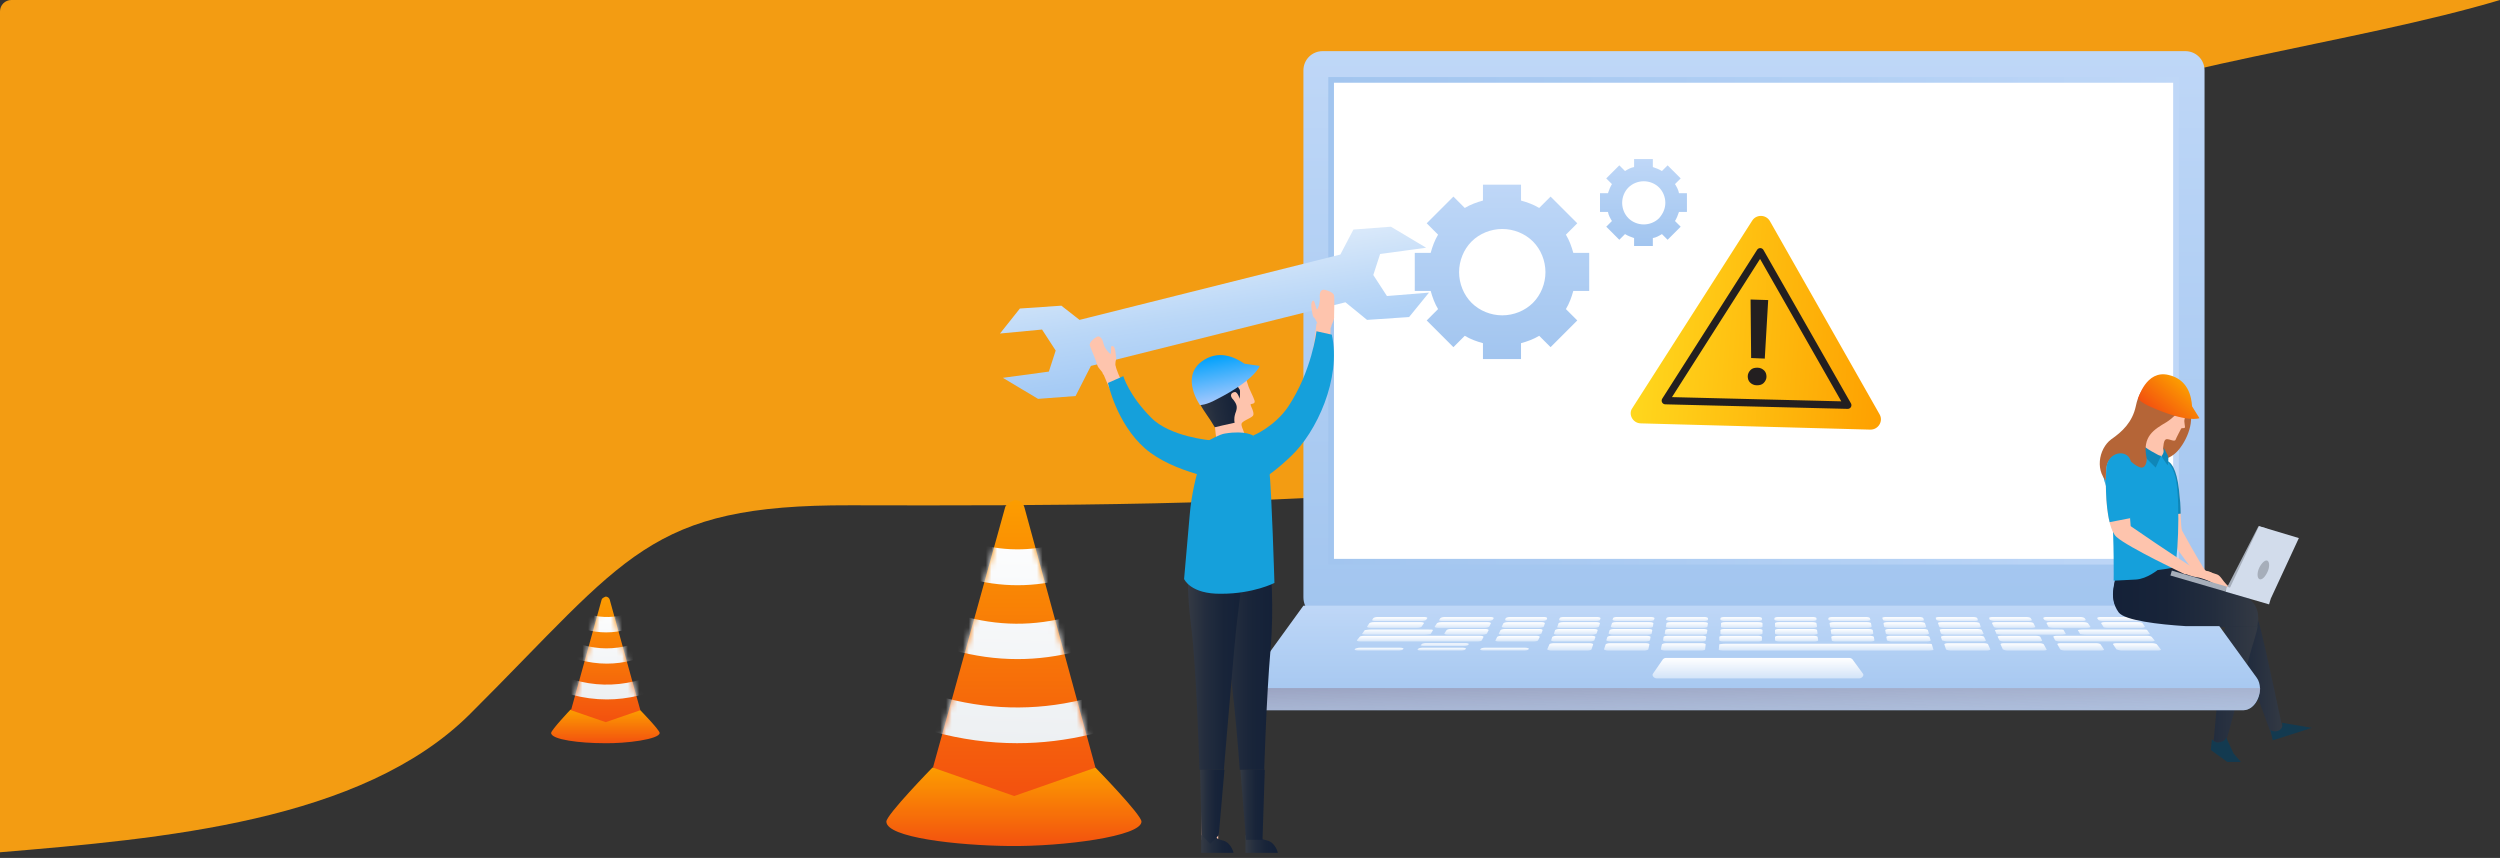 <svg width="440" height="151" viewBox="0 0 440 151" fill="none" xmlns="http://www.w3.org/2000/svg">
<rect x="0" y="0" width="440" height="151" fill="#333333" stroke="none"/>
<path d="M0 150C28.463 147.601 63.698 144.649 82.739 125.646C110.515 97.971 114.049 88.838 149.677 88.93C185.304 89.022 221.619 88.93 255.579 85.886C289.538 82.934 321.535 76.568 335.275 67.435C357.064 52.952 329.877 34.779 357.948 21.125C376.596 12.085 414.678 7.565 440 4.57764e-05L2 7.48519e-06C0.895 7.38863e-06 1.30351e-05 0.895 1.29386e-05 2L0 150Z" fill="#F39C12"/>
<path d="M116.1 129C116.1 130.1 110.2 130.9 106.2 130.8C102.2 130.8 97 130.2 97 129C97 128.5 100.4 124.9 100.4 124.9H112.6C112.7 125 116.1 128.5 116.1 129Z" fill="url(#paint0_linear)"/>
<path d="M112.7 125L106.6 127.1L100.5 125L105.9 105.5C106 105.2 106.6 105 106.6 105C106.9 105 107.2 105.2 107.3 105.5L112.7 125Z" fill="url(#paint1_linear)"/>
<mask id="mask0" mask-type="alpha" maskUnits="userSpaceOnUse" x="100" y="105" width="13" height="23">
<path d="M112.7 125L106.6 127.1L100.5 125L105.9 105.5C106 105.2 106.6 105 106.6 105C106.9 105 107.2 105.2 107.3 105.5L112.7 125Z" fill="url(#paint2_linear)"/>
</mask>
<g mask="url(#mask0)">
<path d="M117.2 117.9C109.8 121.5 102.8 121.4 95.4 117.3C95 118.1 94.6 118.9 94.2 119.7C98.5 122 102.7 123.1 106.8 123.1C110.5 123.1 114.3 122.2 118 120.4C117.8 119.6 117.5 118.7 117.2 117.9Z" fill="url(#paint3_linear)"/>
<path d="M115.2 111.8C109.2 114.9 104.2 114.9 98.1 111.7C97.7 112.5 97.3 113.3 96.9 114.1C100.3 115.9 103.6 116.8 106.8 116.8C109.8 116.8 112.8 116 116 114.4C115.8 113.6 115.5 112.7 115.2 111.8Z" fill="url(#paint4_linear)"/>
<path d="M113.5 106.4C109.7 109.2 104.7 109.3 100.7 106.8C100.3 107.6 99.9 108.4 99.4 109.2C101.6 110.6 104.2 111.3 106.7 111.3C109.3 111.3 111.9 110.5 114.2 109.1C114 108.2 113.8 107.3 113.5 106.4Z" fill="url(#paint5_linear)"/>
</g>
<path d="M232.8 108.6H384.6C386.5 108.6 388 107.1 388 105.2V12.4C388 10.5 386.5 9 384.6 9H232.8C230.9 9 229.4 10.5 229.4 12.4V105.1C229.4 107.1 230.9 108.6 232.8 108.6Z" fill="url(#paint6_linear)"/>
<path d="M234.3 99L383 99V14.2L234.3 14.2V99Z" fill="white"/>
<path d="M234.277 98.862L382.977 98.862V14.062L234.277 14.062V98.862Z" stroke="url(#paint7_linear)" stroke-miterlimit="10"/>
<path d="M394.6 104.2C395.5 105.1 396.2 104.8 397.6 109.7C398.5 112.8 401.8 128.5 401.8 128.5L399.8 129.4C397.1 121.9 397.1 121.9 394 115.8C392.5 112.8 391.8 109.9 391.8 109.9L386 109.6C382.4 108.1 383.6 102.8 383.6 102.8C383.6 102.8 393.7 103.3 394.6 104.2Z" fill="url(#paint8_linear)"/>
<path d="M372.7 99.5L377.9 96.2L383 100.1L389.3 102.1C391.8 103 394.7 104.3 395.6 105.1C396.5 106 398.4 107.2 396.9 112.1C395.9 115.2 391.7 130.9 391.7 130.9L389.6 130.5C389.6 130.5 390.4 121.4 391.1 114.6C391.5 111.3 391.6 110.4 391.6 110.4C391.6 110.4 374.9 110.3 373 107.7C370.8 104.9 372.7 102.1 372.7 99.5Z" fill="url(#paint9_linear)"/>
<path d="M391.8 129.8C391.8 129.8 391.7 130.4 390.8 130.6C389.9 130.9 389.3 130.1 389.3 130.1L389.1 132L392 134.1H394.4L393.1 132.6L391.8 129.8Z" fill="#133A50"/>
<path d="M401.6 127.2C401.6 127.2 402 128 401.2 128.5C400.4 129 399.6 128.5 399.6 128.5L400 130.3L406.9 128.1L401.6 127.2Z" fill="#133A50"/>
<path d="M397.2 119.3L388 106.6H229.4L220.2 119.3C218.8 121.3 220.2 125 222.6 125C250.1 125 367.3 125 394.8 125C397.2 125 398.6 121.3 397.2 119.3Z" fill="url(#paint10_linear)"/>
<path d="M397.8 121.1C397.8 122.6 396.6 125 394.8 125C367.3 125 250.1 125 222.6 125C220.9 125 219.7 122.6 219.6 121.1H397.8Z" fill="url(#paint11_linear)"/>
<path d="M370.1 109.3H376C376.4 109.3 376.6 109.2 376.6 109.1L376.4 108.8C376.3 108.7 376 108.6 375.6 108.6H369.7C369.3 108.6 369.1 108.7 369.1 108.8L369.3 109.1C369.4 109.2 369.7 109.3 370.1 109.3Z" fill="url(#paint12_linear)"/>
<path d="M360.6 109.3H366.5C366.9 109.3 367.1 109.2 367.1 109.1L366.9 108.8C366.8 108.7 366.5 108.6 366.1 108.6H360.2C359.8 108.6 359.6 108.7 359.6 108.8L359.8 109.1C359.9 109.2 360.2 109.3 360.6 109.3Z" fill="url(#paint13_linear)"/>
<path d="M351.1 109.3H357C357.4 109.3 357.7 109.2 357.6 109.1L357.4 108.8C357.4 108.7 357 108.6 356.6 108.6H350.7C350.3 108.6 350 108.7 350.1 108.8L350.2 109.1C350.4 109.2 350.7 109.3 351.1 109.3Z" fill="url(#paint14_linear)"/>
<path d="M341.6 109.3H347.5C347.9 109.3 348.2 109.2 348.1 109.1L348 108.8C348 108.7 347.6 108.6 347.2 108.6H341.3C340.9 108.6 340.6 108.7 340.7 108.8L340.8 109.1C340.9 109.2 341.2 109.3 341.6 109.3Z" fill="url(#paint15_linear)"/>
<path d="M332.1 109.3H338C338.4 109.3 338.7 109.2 338.6 109.1L338.5 108.8C338.5 108.7 338.1 108.6 337.8 108.6H331.9C331.5 108.6 331.2 108.7 331.3 108.8L331.4 109.1C331.4 109.2 331.7 109.3 332.1 109.3Z" fill="url(#paint16_linear)"/>
<path d="M322.6 109.3H328.5C328.9 109.3 329.2 109.2 329.2 109.1L329.1 108.8C329.1 108.7 328.8 108.6 328.4 108.6H322.5C322.1 108.6 321.8 108.7 321.8 108.8V109.1C321.9 109.2 322.2 109.3 322.6 109.3Z" fill="url(#paint17_linear)"/>
<path d="M313.1 109.3H319C319.4 109.3 319.7 109.2 319.7 109.1V108.8C319.7 108.7 319.4 108.6 319 108.6H313C312.6 108.6 312.3 108.7 312.3 108.8V109.1C312.4 109.2 312.7 109.3 313.1 109.3Z" fill="url(#paint18_linear)"/>
<path d="M303.5 109.3H309.4C309.8 109.3 310.1 109.2 310.1 109.1V108.8C310.1 108.7 309.8 108.6 309.4 108.6H303.5C303.1 108.6 302.8 108.7 302.8 108.8V109.1C302.9 109.2 303.2 109.3 303.5 109.3Z" fill="url(#paint19_linear)"/>
<path d="M294 109.3H299.9C300.3 109.3 300.6 109.2 300.6 109.1V108.8C300.6 108.7 300.3 108.6 299.9 108.6H294C293.6 108.6 293.3 108.7 293.3 108.8L293.2 109.1C293.4 109.2 293.7 109.3 294 109.3Z" fill="url(#paint20_linear)"/>
<path d="M284.5 109.3H290.4C290.8 109.3 291.1 109.2 291.1 109.1L291.2 108.8C291.2 108.7 290.9 108.6 290.5 108.6H284.6C284.2 108.6 283.9 108.7 283.9 108.8L283.8 109.1C283.9 109.2 284.1 109.3 284.5 109.3Z" fill="url(#paint21_linear)"/>
<path d="M275 109.3H280.9C281.3 109.3 281.6 109.2 281.6 109.1L281.7 108.8C281.7 108.7 281.4 108.6 281.1 108.6H275.2C274.8 108.6 274.5 108.7 274.5 108.8L274.4 109.1C274.4 109.2 274.6 109.3 275 109.3Z" fill="url(#paint22_linear)"/>
<path d="M265.5 109.3H271.4C271.8 109.3 272.1 109.2 272.2 109.1L272.3 108.8C272.3 108.7 272.1 108.6 271.7 108.6H265.8C265.4 108.6 265.1 108.7 265 108.8L264.9 109.1C264.9 109.2 265.1 109.3 265.5 109.3Z" fill="url(#paint23_linear)"/>
<path d="M253.8 109.3H261.9C262.3 109.3 262.6 109.2 262.7 109.1L262.9 108.8C262.9 108.7 262.7 108.6 262.3 108.6H254.3C253.9 108.6 253.6 108.7 253.5 108.8L253.3 109.1C253.2 109.2 253.4 109.3 253.8 109.3Z" fill="url(#paint24_linear)"/>
<path d="M242.1 109.3H250.2C250.6 109.3 250.9 109.2 251 109.1L251.2 108.8C251.3 108.7 251 108.6 250.6 108.6H242.5C242.1 108.6 241.8 108.7 241.7 108.8L241.5 109.1C241.4 109.2 241.7 109.3 242.1 109.3Z" fill="url(#paint25_linear)"/>
<path d="M373.5 114.5H379.7C380.1 114.5 380.4 114.4 380.3 114.3L379.6 113.4C379.5 113.3 379.1 113.2 378.7 113.2H372.5C372.1 113.2 371.8 113.3 371.9 113.4L372.5 114.3C372.8 114.4 373.1 114.5 373.5 114.5Z" fill="url(#paint26_linear)"/>
<path d="M363.5 114.5H369.7C370.1 114.5 370.4 114.4 370.3 114.3L369.7 113.4C369.6 113.3 369.3 113.2 368.9 113.2H362.7C362.3 113.2 362 113.3 362.1 113.4L362.6 114.3C362.7 114.4 363.1 114.5 363.5 114.5Z" fill="url(#paint27_linear)"/>
<path d="M353.4 114.5H359.6C360 114.5 360.3 114.4 360.2 114.3L359.7 113.4C359.6 113.3 359.3 113.2 358.9 113.2H352.7C352.3 113.2 352 113.3 352.1 113.4L352.5 114.3C352.7 114.4 353 114.5 353.4 114.5Z" fill="url(#paint28_linear)"/>
<path d="M343.4 114.5H349.6C350 114.5 350.3 114.4 350.3 114.3L349.9 113.4C349.9 113.3 349.5 113.2 349.1 113.2H342.9C342.5 113.2 342.2 113.3 342.2 113.4L342.5 114.3C342.6 114.4 343 114.5 343.4 114.5Z" fill="url(#paint29_linear)"/>
<path d="M303.5 114.5H339.3C339.9 114.5 340.3 114.4 340.3 114.4L340 113.4C340 113.3 339.5 113.3 339 113.3H303.6C303.1 113.3 302.6 113.4 302.6 113.4L302.5 114.4C302.5 114.4 302.9 114.5 303.5 114.5Z" fill="url(#paint30_linear)"/>
<path d="M293.2 114.5H299.4C299.8 114.5 300.1 114.4 300.1 114.3L300.2 113.4C300.2 113.3 299.9 113.2 299.5 113.2H293.3C292.9 113.2 292.6 113.3 292.5 113.4L292.3 114.3C292.4 114.4 292.7 114.5 293.2 114.5Z" fill="url(#paint31_linear)"/>
<path d="M283.1 114.5H289.3C289.7 114.5 290 114.4 290.1 114.3L290.3 113.4C290.3 113.3 290 113.2 289.6 113.2H283.4C283 113.2 282.7 113.3 282.6 113.4L282.3 114.3C282.4 114.4 282.7 114.5 283.1 114.5Z" fill="url(#paint32_linear)"/>
<path d="M273.1 114.5H279.3C279.7 114.5 280.1 114.4 280.1 114.3L280.4 113.4C280.4 113.3 280.1 113.2 279.7 113.2H273.5C273.1 113.2 272.7 113.3 272.7 113.4L272.3 114.3C272.4 114.4 272.7 114.5 273.1 114.5Z" fill="url(#paint33_linear)"/>
<path d="M250.1 114.5H257.1C257.5 114.5 257.9 114.4 257.9 114.3L258 114.2C258.1 114.1 257.8 114 257.4 114H250.4C250 114 249.6 114.1 249.6 114.2L249.5 114.3C249.4 114.4 249.7 114.5 250.1 114.5Z" fill="url(#paint34_linear)"/>
<path d="M239.1 114.5H246.1C246.5 114.5 246.9 114.4 246.9 114.3L247 114.2C247.1 114.1 246.8 114 246.4 114H239.4C239 114 238.6 114.1 238.5 114.2L238.4 114.3C238.4 114.4 238.7 114.5 239.1 114.5Z" fill="url(#paint35_linear)"/>
<path d="M261.2 114.5H268.2C268.6 114.5 269 114.4 269 114.3L269.1 114.2C269.1 114.1 268.8 114 268.4 114H261.4C261 114 260.6 114.1 260.6 114.2L260.5 114.3C260.5 114.4 260.8 114.5 261.2 114.5Z" fill="url(#paint36_linear)"/>
<path d="M250.6 113.7H257.6C258 113.7 258.4 113.6 258.4 113.5L258.5 113.4C258.6 113.3 258.3 113.2 257.9 113.2H251C250.6 113.2 250.2 113.3 250.2 113.4L250.1 113.5C249.9 113.6 250.2 113.7 250.6 113.7Z" fill="url(#paint37_linear)"/>
<path d="M370.9 110.5H376.9C377.3 110.5 377.5 110.4 377.5 110.3L377.1 109.7C377 109.6 376.7 109.5 376.3 109.5H370.4C370 109.5 369.8 109.6 369.8 109.7L370.2 110.3C370.1 110.4 370.5 110.5 370.9 110.5Z" fill="url(#paint38_linear)"/>
<path d="M361.3 110.5H367.3C367.7 110.5 368 110.4 367.9 110.3L367.5 109.7C367.4 109.6 367.1 109.5 366.7 109.5H360.8C360.4 109.5 360.1 109.6 360.2 109.7L360.5 110.3C360.5 110.4 360.9 110.5 361.3 110.5Z" fill="url(#paint39_linear)"/>
<path d="M351.6 110.5H357.6C358 110.5 358.3 110.4 358.2 110.3L357.9 109.7C357.9 109.6 357.5 109.5 357.1 109.5H351.2C350.8 109.5 350.5 109.6 350.6 109.7L350.9 110.3C350.9 110.4 351.2 110.5 351.6 110.5Z" fill="url(#paint40_linear)"/>
<path d="M342 110.5H348C348.4 110.5 348.7 110.4 348.6 110.3L348.4 109.7C348.4 109.6 348 109.5 347.6 109.5H341.7C341.3 109.5 341 109.6 341.1 109.7L341.3 110.3C341.3 110.4 341.6 110.5 342 110.5Z" fill="url(#paint41_linear)"/>
<path d="M332.4 110.5H338.4C338.8 110.5 339.1 110.4 339 110.3L338.8 109.7C338.8 109.6 338.4 109.5 338.1 109.5H332.2C331.8 109.5 331.5 109.6 331.5 109.7L331.6 110.3C331.6 110.4 332 110.5 332.4 110.5Z" fill="url(#paint42_linear)"/>
<path d="M322.7 110.5H328.7C329.1 110.5 329.4 110.4 329.4 110.3L329.3 109.7C329.3 109.6 329 109.5 328.6 109.5H322.7C322.3 109.5 322 109.6 322 109.7L322.1 110.3C322 110.4 322.3 110.5 322.7 110.5Z" fill="url(#paint43_linear)"/>
<path d="M313.1 110.5H319.1C319.5 110.5 319.8 110.4 319.8 110.3L319.7 109.7C319.7 109.6 319.4 109.5 319 109.5H313.1C312.7 109.5 312.4 109.6 312.4 109.7V110.3C312.4 110.4 312.7 110.5 313.1 110.5Z" fill="url(#paint44_linear)"/>
<path d="M303.5 110.5H309.5C309.9 110.5 310.2 110.4 310.2 110.3V109.7C310.2 109.6 309.9 109.5 309.5 109.5H303.6C303.2 109.5 302.9 109.6 302.9 109.7V110.3C302.8 110.4 303.1 110.5 303.5 110.5Z" fill="url(#paint45_linear)"/>
<path d="M293.8 110.5H299.8C300.2 110.5 300.5 110.4 300.5 110.3L300.6 109.7C300.6 109.6 300.3 109.5 299.9 109.5H294C293.6 109.5 293.3 109.6 293.3 109.7L293.2 110.3C293.1 110.4 293.5 110.5 293.8 110.5Z" fill="url(#paint46_linear)"/>
<path d="M284.2 110.5H290.2C290.6 110.5 290.9 110.4 290.9 110.3L291 109.7C291 109.6 290.7 109.5 290.3 109.5H284.4C284 109.5 283.7 109.6 283.7 109.7L283.5 110.3C283.5 110.4 283.8 110.5 284.2 110.5Z" fill="url(#paint47_linear)"/>
<path d="M274.6 110.5H280.6C281 110.5 281.3 110.4 281.4 110.3L281.6 109.7C281.6 109.6 281.3 109.5 281 109.5H275.1C274.7 109.5 274.4 109.6 274.3 109.7L274.1 110.3C273.9 110.4 274.2 110.5 274.6 110.5Z" fill="url(#paint48_linear)"/>
<path d="M264.9 110.5H270.9C271.3 110.5 271.6 110.4 271.7 110.3L271.9 109.7C271.9 109.6 271.7 109.5 271.3 109.5H265.4C265 109.5 264.7 109.6 264.6 109.7L264.3 110.3C264.3 110.4 264.6 110.5 264.9 110.5Z" fill="url(#paint49_linear)"/>
<path d="M253.1 110.5H261.3C261.7 110.5 262 110.4 262.1 110.3L262.4 109.7C262.4 109.6 262.2 109.5 261.8 109.5H253.7C253.3 109.5 253 109.6 252.9 109.7L252.5 110.3C252.5 110.4 252.7 110.5 253.1 110.5Z" fill="url(#paint50_linear)"/>
<path d="M241.2 110.5H249.4C249.8 110.5 250.1 110.4 250.2 110.3L250.6 109.7C250.7 109.6 250.4 109.5 250 109.5H241.8C241.4 109.5 241.1 109.6 241 109.7L240.6 110.3C240.6 110.4 240.8 110.5 241.2 110.5Z" fill="url(#paint51_linear)"/>
<path d="M367.2 111.7H377.5C378 111.7 378.4 111.6 378.4 111.6L377.9 110.9C377.9 110.8 377.4 110.8 376.8 110.8H366.6C366.1 110.8 365.7 110.9 365.7 110.9L366.1 111.6C366.2 111.6 366.6 111.7 367.2 111.7Z" fill="url(#paint52_linear)"/>
<path d="M352.4 111.7H362.7C363.2 111.7 363.6 111.6 363.6 111.6L363.2 110.9C363.2 110.8 362.7 110.8 362.2 110.8H352C351.5 110.8 351.1 110.9 351.1 110.9L351.4 111.6C351.4 111.6 351.9 111.7 352.4 111.7Z" fill="url(#paint53_linear)"/>
<path d="M342.4 111.7H348.5C348.9 111.7 349.2 111.6 349.1 111.5L348.8 110.9C348.8 110.8 348.4 110.7 348 110.7H342C341.6 110.7 341.3 110.8 341.4 110.9L341.6 111.5C341.7 111.6 342 111.7 342.4 111.7Z" fill="url(#paint54_linear)"/>
<path d="M332.7 111.7H338.8C339.2 111.7 339.5 111.6 339.5 111.5L339.3 110.9C339.3 110.8 338.9 110.7 338.5 110.7H332.5C332.1 110.7 331.8 110.8 331.8 110.9L331.9 111.5C331.9 111.6 332.3 111.7 332.7 111.7Z" fill="url(#paint55_linear)"/>
<path d="M322.9 111.7H329C329.4 111.7 329.7 111.6 329.7 111.5L329.6 110.9C329.6 110.8 329.2 110.7 328.9 110.7H322.9C322.5 110.7 322.2 110.8 322.2 110.9L322.3 111.5C322.2 111.6 322.5 111.7 322.9 111.7Z" fill="url(#paint56_linear)"/>
<path d="M313.1 111.7H319.2C319.6 111.7 319.9 111.6 319.9 111.5L319.8 110.9C319.8 110.8 319.5 110.7 319.1 110.7H313.1C312.7 110.7 312.4 110.8 312.4 110.9V111.5C312.4 111.6 312.8 111.7 313.1 111.7Z" fill="url(#paint57_linear)"/>
<path d="M303.4 111.7H309.5C309.9 111.7 310.2 111.6 310.2 111.5V110.9C310.2 110.8 309.9 110.7 309.5 110.7H303.5C303.1 110.7 302.8 110.8 302.8 110.9V111.5C302.7 111.6 303 111.7 303.4 111.7Z" fill="url(#paint58_linear)"/>
<path d="M293.6 111.7H299.7C300.1 111.7 300.4 111.6 300.4 111.5L300.5 110.9C300.5 110.8 300.2 110.7 299.8 110.7H293.8C293.4 110.7 293.1 110.8 293.1 110.9L293 111.5C292.9 111.6 293.2 111.7 293.6 111.7Z" fill="url(#paint59_linear)"/>
<path d="M283.9 111.7H290C290.4 111.7 290.7 111.6 290.7 111.5L290.8 110.9C290.8 110.8 290.5 110.7 290.1 110.7H284.1C283.7 110.7 283.4 110.8 283.3 110.9L283.1 111.5C283.2 111.6 283.5 111.7 283.9 111.7Z" fill="url(#paint60_linear)"/>
<path d="M274.1 111.7H280.2C280.6 111.7 280.9 111.6 281 111.5L281.2 110.9C281.2 110.8 280.9 110.7 280.5 110.7H274.5C274.1 110.7 273.8 110.8 273.7 110.9L273.5 111.5C273.4 111.6 273.7 111.7 274.1 111.7Z" fill="url(#paint61_linear)"/>
<path d="M264.4 111.7H270.5C270.9 111.7 271.2 111.6 271.3 111.5L271.5 110.9C271.5 110.8 271.3 110.7 270.9 110.7H264.9C264.5 110.7 264.2 110.8 264.1 110.9L263.8 111.5C263.7 111.6 264 111.7 264.4 111.7Z" fill="url(#paint62_linear)"/>
<path d="M254.8 111.7H260.9C261.3 111.7 261.6 111.6 261.7 111.5L262 110.9C262 110.8 261.8 110.7 261.4 110.7H255.4C255 110.7 254.7 110.8 254.6 110.9L254.2 111.5C254.2 111.6 254.4 111.7 254.8 111.7Z" fill="url(#paint63_linear)"/>
<path d="M240.6 111.7H250.7C251.2 111.7 251.7 111.6 251.8 111.6L252.2 110.9C252.2 110.8 251.8 110.8 251.3 110.8H241.3C240.8 110.8 240.3 110.9 240.2 110.9L239.7 111.6C239.7 111.6 240.1 111.7 240.6 111.7Z" fill="url(#paint64_linear)"/>
<path d="M362.6 112.9H378.6C379 112.9 379.3 112.8 379.2 112.7L378.7 112.1C378.6 112 378.3 111.9 377.9 111.9H362C361.6 111.9 361.3 112 361.4 112.1L361.7 112.7C361.8 112.8 362.2 112.9 362.6 112.9Z" fill="url(#paint65_linear)"/>
<path d="M352.7 112.9H358.8C359.2 112.9 359.5 112.8 359.4 112.7L359.1 112.1C359.1 112 358.7 111.9 358.3 111.9H352.2C351.8 111.9 351.5 112 351.6 112.1L351.9 112.7C352 112.8 352.3 112.9 352.7 112.9Z" fill="url(#paint66_linear)"/>
<path d="M342.8 112.9H348.9C349.3 112.9 349.6 112.8 349.5 112.7L349.2 112.1C349.2 112 348.8 111.9 348.4 111.9H342.3C341.9 111.9 341.6 112 341.6 112.1L341.8 112.7C342.1 112.8 342.4 112.9 342.8 112.9Z" fill="url(#paint67_linear)"/>
<path d="M333 112.9H339.1C339.5 112.9 339.8 112.8 339.8 112.7L339.6 112.1C339.6 112 339.2 111.9 338.8 111.9H332.7C332.3 111.9 332 112 332 112.1L332.1 112.7C332.2 112.8 332.6 112.9 333 112.9Z" fill="url(#paint68_linear)"/>
<path d="M323.1 112.9H329.2C329.6 112.9 329.9 112.8 329.9 112.7L329.8 112.1C329.8 112 329.4 111.9 329.1 111.9H323C322.6 111.9 322.3 112 322.3 112.1L322.4 112.7C322.3 112.8 322.7 112.9 323.1 112.9Z" fill="url(#paint69_linear)"/>
<path d="M313.2 112.9H319.3C319.7 112.9 320 112.8 320 112.7L319.9 112.1C319.9 112 319.6 111.9 319.2 111.9H313.1C312.7 111.9 312.4 112 312.4 112.1V112.7C312.5 112.8 312.8 112.9 313.2 112.9Z" fill="url(#paint70_linear)"/>
<path d="M303.3 112.9H309.4C309.8 112.9 310.1 112.8 310.1 112.7V112.1C310.1 112 309.8 111.9 309.4 111.9H303.3C302.9 111.9 302.6 112 302.6 112.1V112.7C302.6 112.8 302.9 112.9 303.3 112.9Z" fill="url(#paint71_linear)"/>
<path d="M293.4 112.9H299.5C299.9 112.9 300.2 112.8 300.2 112.7L300.3 112.1C300.3 112 300 111.9 299.6 111.9H293.5C293.1 111.9 292.8 112 292.8 112.1L292.7 112.7C292.7 112.8 293 112.9 293.4 112.9Z" fill="url(#paint72_linear)"/>
<path d="M283.5 112.9H289.6C290 112.9 290.3 112.8 290.4 112.7L290.5 112.1C290.5 112 290.2 111.9 289.8 111.9H283.7C283.3 111.9 283 112 282.9 112.1L282.7 112.7C282.8 112.8 283.1 112.9 283.5 112.9Z" fill="url(#paint73_linear)"/>
<path d="M273.7 112.9H279.8C280.2 112.9 280.5 112.8 280.6 112.7L280.8 112.1C280.8 112 280.5 111.9 280.1 111.9H274C273.6 111.9 273.3 112 273.2 112.1L273 112.7C273 112.8 273.3 112.9 273.7 112.9Z" fill="url(#paint74_linear)"/>
<path d="M263.8 112.9H269.9C270.3 112.9 270.7 112.8 270.7 112.7L271 112.1C271 112 270.8 111.9 270.4 111.9H264.3C263.9 111.9 263.6 112 263.5 112.1L263.2 112.7C263.1 112.8 263.4 112.9 263.8 112.9Z" fill="url(#paint75_linear)"/>
<path d="M239.4 112.9H260C260.4 112.9 260.8 112.8 260.8 112.7L261.1 112.1C261.1 112 260.9 111.9 260.5 111.9H240.1C239.7 111.9 239.3 112 239.3 112.1L238.8 112.7C238.8 112.8 239 112.9 239.4 112.9Z" fill="url(#paint76_linear)"/>
<path d="M291.6 119.4H327.2C327.7 119.4 328.1 118.9 327.9 118.6L326 116C325.9 115.9 325.7 115.8 325.5 115.8H293.2C293 115.8 292.8 115.9 292.7 116L290.9 118.6C290.7 118.9 291.1 119.4 291.6 119.4Z" fill="url(#paint77_linear)"/>
<path d="M392 110.2C392 110 391.9 109.9 391.9 109.9L386.1 109.6C382.5 108.1 383.7 102.8 383.7 102.8C383.7 102.8 393.6 103.4 394.5 104.2C395.4 105.1 396.1 104.8 397.5 109.7C397.5 109.8 397.6 110 397.6 110.2H392Z" fill="url(#paint78_linear)"/>
<path d="M384.7 110.2C379.9 109.9 374 109.2 372.9 107.8C370.8 104.9 372.6 102.1 372.6 99.6L377.8 96.3L382.9 100.2L389.2 102.2C391.7 103.1 394.6 104.4 395.5 105.2C396.3 106 397.8 107 397.3 110.2H384.7Z" fill="url(#paint79_linear)"/>
<path d="M379 80.1C379.3 81.3 381.8 81.2 383.5 79.1C385.2 77 386.6 73.3 384.8 70.7C383 68.1 380.6 73.1 379.8 75.8C379 78.4 379 80.1 379 80.1Z" fill="#B56537"/>
<path d="M384.6 70.6C385.1 71.2 384.6 73.3 384.5 73.7C384.3 74.3 384.7 75.2 384.5 75.3C384.3 75.4 384.2 75.3 383.9 75.4C383.9 75.4 383 77.1 382.9 77.4C382.7 77.9 381.5 77 381.1 77.4C380.8 77.7 380.8 78.2 380.7 78.9L381.4 81.8L375.6 80.7C375.6 80.7 377.3 78.2 377.7 77C378.1 75.8 377.6 74.6 377.7 73C377.8 71.5 378.5 69.5 380.7 69.3C382.8 69 384 69.9 384.6 70.6Z" fill="#FEC4AD"/>
<path d="M383.1 91.7C382.7 92.6 382.1 93.4 381.4 94.1C383.6 97.3 386.3 100.8 386.3 100.8L388.3 100.7C386.9 98.6 384.6 94.4 383.1 91.7Z" fill="#FEC4AD"/>
<path d="M386.8 100.1L387.8 100.3C387.8 100.3 389.6 100.9 390.2 101.1C390.8 101.3 391.2 102.2 391.8 102.8C392.5 103.4 393 104.2 393 104.2L392.4 103.9L391 103.5L390 102.8C390 102.8 388.7 102.1 387.9 101.8C387.1 101.6 385.9 100.9 385.9 100.9L386.8 100.1Z" fill="#FEC4AD"/>
<path d="M380.9 81.1C382.1 81.1 383.1 82.6 383.5 86.3C383.9 89.9 383.7 92.2 384.1 93.8L381.8 94.7C381.8 94.7 380.8 90.5 380.5 88.2C380.3 85.8 378.6 81.1 380.9 81.1Z" fill="#FEC4AD"/>
<path d="M381 90.7C381.9 90.6 382.9 90.5 383.8 90.4C383.8 89.2 383.7 87.9 383.5 86.2C383.1 82.6 382.1 81 380.9 81C378.6 81 380.3 85.7 380.5 88C380.6 88.8 380.8 89.8 381 90.7Z" fill="#0F86B8"/>
<path d="M382.8 99.8C382.8 99.8 382.4 100 380 100.3C377.6 100.6 372.9 99.5 372.9 99.5C372.9 99.5 374.4 91.9 374.3 88.5C374.2 85.1 373.9 81.4 373.9 81.4L380.3 80.3C380.3 80.3 381.9 80.9 382.7 83.4C383.7 85.8 383.5 96.7 382.8 99.8Z" fill="#15A0DB"/>
<path d="M378.4 80.3L380.3 80.2C380.3 80.2 380.9 83.2 380.9 88.9C380.9 93.7 379.9 100.2 379.9 100.2C379.9 100.2 377.9 101.9 375.9 102C373.9 102.1 372 102.2 372 102.2C372 102.2 372.1 95 371.7 90.4C371.3 85.8 369.9 85 370.1 82C370.5 77 376.4 78.9 376.4 78.9L378.4 80.3Z" fill="#15A0DB"/>
<path d="M380.3 80.3C380.3 80.3 377.2 78.8 376.7 77.9C376.7 77.9 376.4 78.7 376.4 79.1C376.5 79.5 379.4 82.3 379.4 82.3L380.3 80.3Z" fill="#0F86B8"/>
<path d="M377.8 80.6C377 76.8 379.1 75.6 381.3 74.3C383.5 72.9 384.8 70.6 384.8 70.6C384.8 70.6 383.9 67.8 381.4 67.2C378.9 66.6 376.7 67.6 375.9 71.5C375.3 74.3 373.5 76 371.6 77.3C369.3 79 368.6 83.2 371.3 85.2C373.8 87.1 372.3 82.6 373.3 80.1C373.5 79.7 375.4 81.8 376.5 82.2C377.6 82.7 377.9 81.2 377.8 80.6Z" fill="#B56537"/>
<path d="M380.8 78.8C380.8 78.8 381 79.7 380.4 80.3L381.5 81.9C381.5 81.9 381.8 80.6 381.5 80.1C381.2 79.5 380.8 78.8 380.8 78.8Z" fill="#0F86B8"/>
<path d="M374.2 81.8C374.4 83.5 374.7 89.2 375 92.6C375 92.6 382.8 98 386.3 100.1L384.6 101.1C384.6 101.1 374.5 96.3 372.5 94.5C370.5 92.7 370.5 84.6 370.7 82.5C371.1 79.4 374 79.9 374.2 81.8Z" fill="#FEC4AD"/>
<path d="M371.3 91.9C370.5 88.8 370.6 83.9 370.7 82.4C371 79.4 374.4 79 375 81.1C375.4 82.6 375.4 86.9 374.9 91.2C373.7 91.4 372.5 91.7 371.3 91.9Z" fill="#15A0DB"/>
<path d="M385.3 100L386.3 100.1C386.3 100.1 388.2 100.5 388.8 100.6C389.4 100.7 389.9 101.6 390.7 102.1C391.4 102.6 392.1 103.3 392.1 103.3L391.4 103.1L390 102.9L388.9 102.3C388.9 102.3 387.5 101.7 386.7 101.6C385.8 101.5 384.6 101 384.6 101L385.3 100Z" fill="#FEC4AD"/>
<path d="M391.9 103.5L393.7 104L398.9 93L397.5 92.6L391.9 103.5Z" fill="#A6AEBA"/>
<path d="M392.4 103.6L399.5 105.7L404.6 94.7L397.6 92.6L392.4 103.6Z" fill="#D2DCEB"/>
<path d="M391.675 104.132L399.355 106.37L399.607 105.506L391.926 103.268L391.675 104.132Z" fill="#D2DCEB"/>
<path d="M381.993 101.29L391.69 104.116L391.942 103.252L382.245 100.426L381.993 101.29Z" fill="#A6AEBA"/>
<path d="M397.8 99.6C397.3 100.4 397.2 101.4 397.5 101.8C397.8 102.2 398.4 101.9 398.9 101C399.4 100.2 399.5 99.2 399.2 98.8C398.9 98.4 398.3 98.8 397.8 99.6Z" fill="#A6AEBA"/>
<path d="M376.3 70.2C376.3 70.2 377.7 65 381.7 66C385.1 66.8 385.7 69.8 385.8 71.5L387.1 73.6C387.1 73.6 385 74.5 378.5 71.6C376.9 70.9 376.3 70.2 376.3 70.2Z" fill="url(#paint80_linear)"/>
<path d="M236.8 53.2L240.6 56.3L248 55.8L251.5 51.5L244.1 52.1L241.7 48.4L242.9 44.7L251 43.6L244.8 39.9L238.2 40.4L235.9 44.8L190 56.3L186.8 53.8L179.5 54.3L176 58.7L183.4 58L185.8 61.7L184.6 65.4L176.5 66.5L182.7 70.2L189.3 69.7L192 64.4L236.8 53.2Z" fill="url(#paint81_linear)"/>
<path d="M206.4 76.5C206.4 76.5 203.2 74.5 201.2 72.5C197.4 68.6 196.3 64.3 196.3 64.3L194.1 65.6C194.1 65.6 197.4 73.7 199.6 76.7C201.8 79.6 207.1 81.4 207.1 81.4L206.4 76.5Z" fill="#FEC4AD"/>
<path d="M226.7 71.9C226.7 71.9 229.2 69 230.1 66.3C231 63.7 231.7 56.9 231.7 56.9L234.2 57.3C234.2 57.3 234 66.1 233 69.6C232 73.1 227.7 76.7 227.7 76.7L226.7 71.9Z" fill="#FEC4AD"/>
<path d="M226.7 71.6C230.9 65.3 231.7 58.3 231.7 58.3L234.4 58.9C236.1 66.6 231.7 76.1 227.2 80.3C224.6 82.8 222.7 84 222.7 84L220.6 76.6C220.6 76.7 224.4 75 226.7 71.6Z" fill="#15A0DB"/>
<path d="M231 55.3C230.7 54 230.7 53.1 231.1 52.9C231.4 52.8 231.5 54 231.8 54.5C232.1 54.1 232.3 53.3 232.3 52.5C232.2 51.6 232.4 50.9 233.1 51C233.7 51.1 234.7 51.5 234.8 52C234.9 52.6 234.8 54.8 234.8 55.6C234.9 56.4 234.3 57.1 234.3 57.5C234.3 57.9 232.2 58 232.2 58C232.1 57.8 231.8 56.8 231.8 56.8C231.8 56.8 231.5 56.1 231.3 55.9C231.1 55.9 231 55.3 231 55.3Z" fill="#FEC4AD"/>
<path d="M219.3 147H222.2C222.2 147 221.2 147.5 222.9 147.9C224.5 148.2 224.9 150.1 224.9 150.1H219.2V147H219.3Z" fill="url(#paint82_linear)"/>
<path d="M211.5 137.6C211.6 137.8 211.5 147.8 211.5 147.8H214.4V137.4L211.5 137.6Z" fill="#FEC4AD"/>
<path d="M211.5 147H214.4C214.4 147 213.4 147.5 215.1 147.9C216.7 148.2 217.1 150.1 217.1 150.1H211.4V147H211.5Z" fill="url(#paint83_linear)"/>
<path d="M220.8 70.5C221 71.2 220.1 71 220.1 71.2C220.1 71.5 220.9 72.7 220.5 73.2C220 73.7 218.6 74.1 218.5 74.6C218.4 75.1 219.5 77.3 219.5 77.3L214.2 78.5L213.7 74C213.7 74 213 72.3 213.2 69.9C213.4 67.5 217.4 65.2 217.4 65.2C217.6 65 217.7 64.1 218.1 64.4C218.7 64.8 219.3 66.7 219.6 67.6C219.8 68.4 220.6 69.8 220.8 70.5Z" fill="#FEC4AD"/>
<path d="M216.3 69.9C216.6 70.5 215.7 70.5 215.8 70.8L214.3 67.4C214.8 68.2 216 69.3 216.3 69.9Z" fill="#DBA87B"/>
<path d="M218.7 64.8C218.7 65.3 217.4 65.8 217.5 66.9C217.6 67.9 218.1 68.4 218.2 68.6C218.3 68.8 218.2 70.2 218.2 70.2C218.2 70.2 217.8 68.9 217.3 69C216.7 69.1 216.3 69.6 217.1 70.4C217.8 71.3 217.8 71.8 217.4 72.8C217.1 73.8 217.3 74.4 217.3 74.4C216.3 74.6 213.8 75.2 213.8 75.2C212.9 73.6 212 72.6 211.2 71.1C211.2 71.1 211.2 68.8 211.1 68C211 67.3 210.2 67.3 210.5 66.5C211.1 64.6 213.4 63.3 215.1 63.2C216.7 63.2 218.7 64.8 218.7 64.8Z" fill="url(#paint84_linear)"/>
<path d="M215.2 99.6C215.2 102.2 213.2 104.5 215 109.9C216.8 115.3 218.2 135.5 218.2 135.5H222.5C222.5 135.5 222.9 122.4 223.6 114.5C224.3 106.6 223.6 99.6 223.6 99.6H215.2Z" fill="url(#paint85_linear)"/>
<path d="M213.1 77.5C213.1 77.5 205.9 76.9 202.6 73.5C198.7 69.6 197.7 66.2 197.7 66.2L195 67.4C195 67.4 196.5 74.5 201.5 78.9C206.5 83.3 215.8 84.6 215.8 84.6L213.1 77.5Z" fill="#15A0DB"/>
<path d="M193.1 64.2C192.9 63.4 192 61.4 191.8 60.8C191.7 60.2 192.5 59.6 193 59.3C193.5 59 194 59.5 194.2 60.4C194.4 61.3 195.1 62.1 195.5 62.3C195.6 61.5 195.4 60.8 195.8 60.9C196.2 61 196.3 61.6 196.4 62.6C196.4 62.6 196.5 63.2 196.4 63.4C196.3 63.6 196.3 64.4 196.3 64.4C196.3 64.4 196.3 65.4 196.3 65.6C196.3 65.6 194.3 66.2 194.1 65.8C194.1 65.4 193.3 64.9 193.1 64.2Z" fill="#FEC4AD"/>
<path d="M209.1 99.1C209.1 101.7 208.9 104.2 209.6 109.9C210.6 117.4 211.1 135.5 211.1 135.5H215.4C215.4 135.5 216.5 122.4 217.2 114.5C217.9 106.6 219 99.6 219 99.6L209.1 99.1Z" fill="url(#paint86_linear)"/>
<path d="M208.4 101.9C208.4 101.9 208.8 97.5 209.4 90.5C210 83.5 212.6 77.6 212.6 77.6C212.6 77.6 214.7 76.4 215.6 76.3C219.3 75.7 220.6 76.7 220.6 76.7C220.6 76.7 223 79.6 223.4 82.8C223.8 86 224.3 102.6 224.3 102.6C224.3 102.6 220.6 104.5 215 104.5C209.5 104.6 208.4 101.9 208.4 101.9Z" fill="#15A0DB"/>
<path d="M211.2 71.3C211.2 71.3 207.8 66.5 211.4 63.7C214.4 61.4 217.4 62.9 219 64C218.9 64 221.7 64.4 221.7 64.4C221.7 64.4 221 66.8 214.1 70.3C212.3 71.3 211.2 71.3 211.2 71.3Z" fill="url(#paint87_linear)"/>
<path d="M213 148.5L214.5 147L215.5 135.5H211.2L211.5 147L213 148.5Z" fill="url(#paint88_linear)"/>
<path d="M218.3 135.5L219.3 147.8H222.2L222.6 135.5H218.3Z" fill="url(#paint89_linear)"/>
<path d="M200.9 144.6C200.9 147.2 187.1 149 177.7 148.9C168.4 148.8 156 147.4 156 144.6C156 143.4 164.1 135.1 164.1 135.1H192.8C192.8 135.1 200.9 143.4 200.9 144.6Z" fill="url(#paint90_linear)"/>
<path d="M192.8 135.1L178.5 140.1L164.2 135.1L176.9 89.3C177.1 88.5 178.6 88 178.6 88C179.4 88 180.1 88.5 180.3 89.3L192.8 135.1Z" fill="url(#paint91_linear)"/>
<mask id="mask1" mask-type="alpha" maskUnits="userSpaceOnUse" x="164" y="88" width="29" height="53">
<path d="M192.8 135.1L178.5 140.1L164.2 135.1L176.9 89.3C177.1 88.5 178.6 88 178.6 88C179.4 88 180.1 88.5 180.3 89.3L192.8 135.1Z" fill="url(#paint92_linear)"/>
</mask>
<g mask="url(#mask1)">
<path d="M203.4 118.4C186 127 169.5 126.5 152.1 117.1C151.2 119 150.3 120.8 149.3 122.7C159.3 128.1 169.2 130.8 179 130.8C187.7 130.8 196.5 128.7 205.4 124.4C204.7 122.4 204.1 120.4 203.4 118.4Z" fill="url(#paint93_linear)"/>
<path d="M198.8 104.3C184.7 111.7 172.9 111.6 158.7 104C157.7 105.9 156.8 107.7 155.9 109.6C164 113.9 171.5 116 179.1 116C186.2 116 193.3 114.1 200.8 110.4C200.1 108.3 199.4 106.3 198.8 104.3Z" fill="url(#paint94_linear)"/>
<path d="M194.7 91.5C185.8 98.1 173.9 98.4 164.8 92.4C163.8 94.3 162.8 96.1 161.9 98C167.2 101.3 173.1 103 179.1 103C185.2 103 191.4 101.2 196.7 97.8C196 95.7 195.4 93.6 194.7 91.5Z" fill="url(#paint95_linear)"/>
</g>
<path d="M288.801 74.513L329.201 75.613C330.601 75.613 331.501 74.113 330.801 72.913L311.501 38.913C310.801 37.713 309.101 37.713 308.401 38.813L287.301 71.813C286.501 72.913 287.401 74.513 288.801 74.513Z" fill="url(#paint96_linear)"/>
<path d="M309.301 64.713C309.801 64.713 310.201 64.913 310.501 65.213C310.801 65.513 310.901 65.913 310.901 66.313C310.901 66.713 310.701 67.113 310.401 67.413C310.101 67.713 309.701 67.813 309.201 67.813C308.701 67.813 308.301 67.613 308.001 67.313C307.701 67.013 307.601 66.613 307.601 66.213C307.601 65.813 307.801 65.413 308.101 65.113C308.401 64.813 308.801 64.713 309.301 64.713ZM310.601 63.113L308.201 63.013L308.101 52.713L311.201 52.813L310.601 63.113Z" fill="#231F20"/>
<path d="M293.101 70.513L325.201 71.313L309.801 44.313L293.101 70.513Z" stroke="#231F20" stroke-width="1.299" stroke-miterlimit="10" stroke-linecap="round" stroke-linejoin="round"/>
<path d="M279.7 51.2V44.5H276.9C276.6 43.4 276.2 42.3 275.6 41.3L277.6 39.3L272.9 34.6L270.9 36.6C269.9 36 268.8 35.6 267.7 35.3V32.5H261V35.3C259.9 35.6 258.8 36 257.8 36.6L255.8 34.6L251.1 39.3L253.1 41.3C252.5 42.3 252.1 43.4 251.8 44.5H249V51.2H251.8C252.1 52.3 252.5 53.4 253.1 54.4L251.1 56.4L255.8 61.1L257.8 59.1C258.8 59.7 259.9 60.1 261 60.4V63.2H267.7V60.4C268.8 60.1 269.9 59.7 270.9 59.1L272.9 61.1L277.6 56.4L275.6 54.4C276.2 53.4 276.6 52.3 276.9 51.2H279.7ZM269.8 53.3C268.4 54.7 266.4 55.5 264.4 55.5C262.4 55.5 260.4 54.7 259 53.3C257.6 51.9 256.8 49.9 256.8 47.9C256.8 45.9 257.6 43.9 259 42.5C260.4 41.1 262.4 40.3 264.4 40.3C266.4 40.3 268.4 41.1 269.8 42.5C271.2 43.9 272 45.9 272 47.9C272 49.9 271.2 51.9 269.8 53.3Z" fill="url(#paint97_linear)"/>
<path d="M296.9 37.3V34H295.5C295.4 33.4 295.1 32.9 294.8 32.4L295.8 31.4L293.5 29.1L292.5 30.1C292 29.8 291.5 29.6 290.9 29.4V28H287.6V29.4C287 29.5 286.5 29.8 286 30.1L285 29.1L282.7 31.4L283.7 32.4C283.4 32.9 283.2 33.4 283 34H281.6V37.3H283C283.1 37.9 283.4 38.4 283.7 38.9L282.7 39.9L285 42.2L286 41.2C286.5 41.5 287 41.7 287.6 41.9V43.3H290.9V41.9C291.5 41.8 292 41.5 292.5 41.2L293.5 42.2L295.8 39.9L294.8 38.9C295.1 38.4 295.3 37.9 295.5 37.3H296.9ZM292 38.4C291.3 39.1 290.3 39.5 289.3 39.5C288.3 39.5 287.3 39.1 286.6 38.4C285.9 37.7 285.5 36.7 285.5 35.7C285.5 34.7 285.9 33.7 286.6 33C287.3 32.3 288.3 31.9 289.3 31.9C290.3 31.9 291.3 32.3 292 33C292.7 33.7 293.1 34.7 293.1 35.7C293.1 36.7 292.7 37.6 292 38.4Z" fill="url(#paint98_linear)"/>
<defs>
<linearGradient id="paint0_linear" x1="106.582" y1="124.951" x2="106.582" y2="130.853" gradientUnits="userSpaceOnUse">
<stop stop-color="#FC9D00"/>
<stop offset="1" stop-color="#F3510F"/>
</linearGradient>
<linearGradient id="paint1_linear" x1="106.582" y1="104.881" x2="106.582" y2="127.098" gradientUnits="userSpaceOnUse">
<stop stop-color="#FC9D00"/>
<stop offset="1" stop-color="#F3510F"/>
</linearGradient>
<linearGradient id="paint2_linear" x1="106.582" y1="104.881" x2="106.582" y2="127.098" gradientUnits="userSpaceOnUse">
<stop stop-color="#FC9D00"/>
<stop offset="1" stop-color="#F3510F"/>
</linearGradient>
<linearGradient id="paint3_linear" x1="106.57" y1="106.209" x2="105.783" y2="129.805" gradientUnits="userSpaceOnUse">
<stop stop-color="white"/>
<stop offset="0.169" stop-color="#FAFBFC"/>
<stop offset="1" stop-color="#E6EAED"/>
</linearGradient>
<linearGradient id="paint4_linear" x1="106.772" y1="106.216" x2="105.986" y2="129.812" gradientUnits="userSpaceOnUse">
<stop stop-color="white"/>
<stop offset="0.169" stop-color="#FAFBFC"/>
<stop offset="1" stop-color="#E6EAED"/>
</linearGradient>
<linearGradient id="paint5_linear" x1="107.001" y1="106.223" x2="106.215" y2="129.82" gradientUnits="userSpaceOnUse">
<stop stop-color="white"/>
<stop offset="0.169" stop-color="#FAFBFC"/>
<stop offset="1" stop-color="#E6EAED"/>
</linearGradient>
<linearGradient id="paint6_linear" x1="308.688" y1="9" x2="308.688" y2="108.587" gradientUnits="userSpaceOnUse">
<stop stop-color="#BFD7F7"/>
<stop offset="0.27" stop-color="#B6D2F5"/>
<stop offset="1" stop-color="#A2C5EF"/>
</linearGradient>
<linearGradient id="paint7_linear" x1="383.518" y1="56.481" x2="233.859" y2="56.481" gradientUnits="userSpaceOnUse">
<stop stop-color="#BFD7F7"/>
<stop offset="0.27" stop-color="#B6D2F5"/>
<stop offset="1" stop-color="#A2C5EF"/>
</linearGradient>
<linearGradient id="paint8_linear" x1="401.893" y1="116.075" x2="383.565" y2="116.075" gradientUnits="userSpaceOnUse">
<stop stop-color="#343A44"/>
<stop offset="0.301" stop-color="#232D3E"/>
<stop offset="0.639" stop-color="#182439"/>
<stop offset="1" stop-color="#142138"/>
</linearGradient>
<linearGradient id="paint9_linear" x1="397.414" y1="113.576" x2="371.939" y2="113.576" gradientUnits="userSpaceOnUse">
<stop stop-color="#343A44"/>
<stop offset="0.301" stop-color="#232D3E"/>
<stop offset="0.639" stop-color="#182439"/>
<stop offset="1" stop-color="#142138"/>
</linearGradient>
<linearGradient id="paint10_linear" x1="308.702" y1="106.627" x2="308.702" y2="125.046" gradientUnits="userSpaceOnUse">
<stop stop-color="#BFD7F7"/>
<stop offset="0.27" stop-color="#B6D2F5"/>
<stop offset="1" stop-color="#A2C5EF"/>
</linearGradient>
<linearGradient id="paint11_linear" x1="308.558" y1="112.932" x2="309.052" y2="141.073" gradientUnits="userSpaceOnUse">
<stop stop-color="#75769A"/>
<stop offset="0.968" stop-color="white" stop-opacity="0"/>
</linearGradient>
<linearGradient id="paint12_linear" x1="372.856" y1="108.697" x2="372.856" y2="109.311" gradientUnits="userSpaceOnUse">
<stop stop-color="white"/>
<stop offset="1" stop-color="white" stop-opacity="0.472"/>
</linearGradient>
<linearGradient id="paint13_linear" x1="363.379" y1="108.697" x2="363.379" y2="109.311" gradientUnits="userSpaceOnUse">
<stop stop-color="white"/>
<stop offset="1" stop-color="white" stop-opacity="0.472"/>
</linearGradient>
<linearGradient id="paint14_linear" x1="353.902" y1="108.697" x2="353.902" y2="109.311" gradientUnits="userSpaceOnUse">
<stop stop-color="white"/>
<stop offset="1" stop-color="white" stop-opacity="0.472"/>
</linearGradient>
<linearGradient id="paint15_linear" x1="344.425" y1="108.697" x2="344.425" y2="109.311" gradientUnits="userSpaceOnUse">
<stop stop-color="white"/>
<stop offset="1" stop-color="white" stop-opacity="0.472"/>
</linearGradient>
<linearGradient id="paint16_linear" x1="334.948" y1="108.697" x2="334.948" y2="109.311" gradientUnits="userSpaceOnUse">
<stop stop-color="white"/>
<stop offset="1" stop-color="white" stop-opacity="0.472"/>
</linearGradient>
<linearGradient id="paint17_linear" x1="325.471" y1="108.697" x2="325.471" y2="109.311" gradientUnits="userSpaceOnUse">
<stop stop-color="white"/>
<stop offset="1" stop-color="white" stop-opacity="0.472"/>
</linearGradient>
<linearGradient id="paint18_linear" x1="315.994" y1="108.697" x2="315.994" y2="109.311" gradientUnits="userSpaceOnUse">
<stop stop-color="white"/>
<stop offset="1" stop-color="white" stop-opacity="0.472"/>
</linearGradient>
<linearGradient id="paint19_linear" x1="306.506" y1="108.697" x2="306.506" y2="109.311" gradientUnits="userSpaceOnUse">
<stop stop-color="white"/>
<stop offset="1" stop-color="white" stop-opacity="0.472"/>
</linearGradient>
<linearGradient id="paint20_linear" x1="297.028" y1="108.697" x2="297.028" y2="109.311" gradientUnits="userSpaceOnUse">
<stop stop-color="white"/>
<stop offset="1" stop-color="white" stop-opacity="0.472"/>
</linearGradient>
<linearGradient id="paint21_linear" x1="287.551" y1="108.697" x2="287.551" y2="109.311" gradientUnits="userSpaceOnUse">
<stop stop-color="white"/>
<stop offset="1" stop-color="white" stop-opacity="0.472"/>
</linearGradient>
<linearGradient id="paint22_linear" x1="278.074" y1="108.697" x2="278.074" y2="109.311" gradientUnits="userSpaceOnUse">
<stop stop-color="white"/>
<stop offset="1" stop-color="white" stop-opacity="0.472"/>
</linearGradient>
<linearGradient id="paint23_linear" x1="268.597" y1="108.697" x2="268.597" y2="109.311" gradientUnits="userSpaceOnUse">
<stop stop-color="white"/>
<stop offset="1" stop-color="white" stop-opacity="0.472"/>
</linearGradient>
<linearGradient id="paint24_linear" x1="258.033" y1="108.696" x2="258.033" y2="109.311" gradientUnits="userSpaceOnUse">
<stop stop-color="white"/>
<stop offset="1" stop-color="white" stop-opacity="0.472"/>
</linearGradient>
<linearGradient id="paint25_linear" x1="246.361" y1="108.696" x2="246.361" y2="109.311" gradientUnits="userSpaceOnUse">
<stop stop-color="white"/>
<stop offset="1" stop-color="white" stop-opacity="0.472"/>
</linearGradient>
<linearGradient id="paint26_linear" x1="376.224" y1="113.17" x2="376.224" y2="114.473" gradientUnits="userSpaceOnUse">
<stop stop-color="white"/>
<stop offset="1" stop-color="white" stop-opacity="0.472"/>
</linearGradient>
<linearGradient id="paint27_linear" x1="366.244" y1="113.17" x2="366.244" y2="114.473" gradientUnits="userSpaceOnUse">
<stop stop-color="white"/>
<stop offset="1" stop-color="white" stop-opacity="0.472"/>
</linearGradient>
<linearGradient id="paint28_linear" x1="356.264" y1="113.17" x2="356.264" y2="114.473" gradientUnits="userSpaceOnUse">
<stop stop-color="white"/>
<stop offset="1" stop-color="white" stop-opacity="0.472"/>
</linearGradient>
<linearGradient id="paint29_linear" x1="346.283" y1="113.17" x2="346.283" y2="114.473" gradientUnits="userSpaceOnUse">
<stop stop-color="white"/>
<stop offset="1" stop-color="white" stop-opacity="0.472"/>
</linearGradient>
<linearGradient id="paint30_linear" x1="321.378" y1="113.17" x2="321.378" y2="114.472" gradientUnits="userSpaceOnUse">
<stop stop-color="white"/>
<stop offset="1" stop-color="white" stop-opacity="0.472"/>
</linearGradient>
<linearGradient id="paint31_linear" x1="296.345" y1="113.17" x2="296.345" y2="114.473" gradientUnits="userSpaceOnUse">
<stop stop-color="white"/>
<stop offset="1" stop-color="white" stop-opacity="0.472"/>
</linearGradient>
<linearGradient id="paint32_linear" x1="286.365" y1="113.17" x2="286.365" y2="114.473" gradientUnits="userSpaceOnUse">
<stop stop-color="white"/>
<stop offset="1" stop-color="white" stop-opacity="0.472"/>
</linearGradient>
<linearGradient id="paint33_linear" x1="276.385" y1="113.17" x2="276.385" y2="114.473" gradientUnits="userSpaceOnUse">
<stop stop-color="white"/>
<stop offset="1" stop-color="white" stop-opacity="0.472"/>
</linearGradient>
<linearGradient id="paint34_linear" x1="253.76" y1="113.968" x2="253.76" y2="114.473" gradientUnits="userSpaceOnUse">
<stop stop-color="white"/>
<stop offset="1" stop-color="white" stop-opacity="0.472"/>
</linearGradient>
<linearGradient id="paint35_linear" x1="242.737" y1="113.968" x2="242.737" y2="114.473" gradientUnits="userSpaceOnUse">
<stop stop-color="white"/>
<stop offset="1" stop-color="white" stop-opacity="0.472"/>
</linearGradient>
<linearGradient id="paint36_linear" x1="264.783" y1="113.968" x2="264.783" y2="114.473" gradientUnits="userSpaceOnUse">
<stop stop-color="white"/>
<stop offset="1" stop-color="white" stop-opacity="0.472"/>
</linearGradient>
<linearGradient id="paint37_linear" x1="254.227" y1="113.17" x2="254.227" y2="113.667" gradientUnits="userSpaceOnUse">
<stop stop-color="white"/>
<stop offset="1" stop-color="white" stop-opacity="0.472"/>
</linearGradient>
<linearGradient id="paint38_linear" x1="373.569" y1="109.562" x2="373.569" y2="110.477" gradientUnits="userSpaceOnUse">
<stop stop-color="white"/>
<stop offset="1" stop-color="white" stop-opacity="0.472"/>
</linearGradient>
<linearGradient id="paint39_linear" x1="363.986" y1="109.562" x2="363.986" y2="110.477" gradientUnits="userSpaceOnUse">
<stop stop-color="white"/>
<stop offset="1" stop-color="white" stop-opacity="0.472"/>
</linearGradient>
<linearGradient id="paint40_linear" x1="354.403" y1="109.562" x2="354.403" y2="110.477" gradientUnits="userSpaceOnUse">
<stop stop-color="white"/>
<stop offset="1" stop-color="white" stop-opacity="0.472"/>
</linearGradient>
<linearGradient id="paint41_linear" x1="344.82" y1="109.562" x2="344.82" y2="110.477" gradientUnits="userSpaceOnUse">
<stop stop-color="white"/>
<stop offset="1" stop-color="white" stop-opacity="0.472"/>
</linearGradient>
<linearGradient id="paint42_linear" x1="335.237" y1="109.562" x2="335.237" y2="110.477" gradientUnits="userSpaceOnUse">
<stop stop-color="white"/>
<stop offset="1" stop-color="white" stop-opacity="0.472"/>
</linearGradient>
<linearGradient id="paint43_linear" x1="325.654" y1="109.562" x2="325.654" y2="110.477" gradientUnits="userSpaceOnUse">
<stop stop-color="white"/>
<stop offset="1" stop-color="white" stop-opacity="0.472"/>
</linearGradient>
<linearGradient id="paint44_linear" x1="316.071" y1="109.562" x2="316.071" y2="110.477" gradientUnits="userSpaceOnUse">
<stop stop-color="white"/>
<stop offset="1" stop-color="white" stop-opacity="0.472"/>
</linearGradient>
<linearGradient id="paint45_linear" x1="306.466" y1="109.562" x2="306.466" y2="110.477" gradientUnits="userSpaceOnUse">
<stop stop-color="white"/>
<stop offset="1" stop-color="white" stop-opacity="0.472"/>
</linearGradient>
<linearGradient id="paint46_linear" x1="296.881" y1="109.562" x2="296.881" y2="110.477" gradientUnits="userSpaceOnUse">
<stop stop-color="white"/>
<stop offset="1" stop-color="white" stop-opacity="0.472"/>
</linearGradient>
<linearGradient id="paint47_linear" x1="287.298" y1="109.562" x2="287.298" y2="110.477" gradientUnits="userSpaceOnUse">
<stop stop-color="white"/>
<stop offset="1" stop-color="white" stop-opacity="0.472"/>
</linearGradient>
<linearGradient id="paint48_linear" x1="277.715" y1="109.562" x2="277.715" y2="110.477" gradientUnits="userSpaceOnUse">
<stop stop-color="white"/>
<stop offset="1" stop-color="white" stop-opacity="0.472"/>
</linearGradient>
<linearGradient id="paint49_linear" x1="268.132" y1="109.562" x2="268.132" y2="110.477" gradientUnits="userSpaceOnUse">
<stop stop-color="white"/>
<stop offset="1" stop-color="white" stop-opacity="0.472"/>
</linearGradient>
<linearGradient id="paint50_linear" x1="257.448" y1="109.562" x2="257.448" y2="110.477" gradientUnits="userSpaceOnUse">
<stop stop-color="white"/>
<stop offset="1" stop-color="white" stop-opacity="0.472"/>
</linearGradient>
<linearGradient id="paint51_linear" x1="245.645" y1="109.562" x2="245.645" y2="110.477" gradientUnits="userSpaceOnUse">
<stop stop-color="white"/>
<stop offset="1" stop-color="white" stop-opacity="0.472"/>
</linearGradient>
<linearGradient id="paint52_linear" x1="372.039" y1="110.734" x2="372.039" y2="111.673" gradientUnits="userSpaceOnUse">
<stop stop-color="white"/>
<stop offset="1" stop-color="white" stop-opacity="0.472"/>
</linearGradient>
<linearGradient id="paint53_linear" x1="357.356" y1="110.734" x2="357.356" y2="111.673" gradientUnits="userSpaceOnUse">
<stop stop-color="white"/>
<stop offset="1" stop-color="white" stop-opacity="0.472"/>
</linearGradient>
<linearGradient id="paint54_linear" x1="345.274" y1="110.734" x2="345.274" y2="111.672" gradientUnits="userSpaceOnUse">
<stop stop-color="white"/>
<stop offset="1" stop-color="white" stop-opacity="0.472"/>
</linearGradient>
<linearGradient id="paint55_linear" x1="335.567" y1="110.734" x2="335.567" y2="111.672" gradientUnits="userSpaceOnUse">
<stop stop-color="white"/>
<stop offset="1" stop-color="white" stop-opacity="0.472"/>
</linearGradient>
<linearGradient id="paint56_linear" x1="325.86" y1="110.734" x2="325.86" y2="111.672" gradientUnits="userSpaceOnUse">
<stop stop-color="white"/>
<stop offset="1" stop-color="white" stop-opacity="0.472"/>
</linearGradient>
<linearGradient id="paint57_linear" x1="316.154" y1="110.734" x2="316.154" y2="111.672" gradientUnits="userSpaceOnUse">
<stop stop-color="white"/>
<stop offset="1" stop-color="white" stop-opacity="0.472"/>
</linearGradient>
<linearGradient id="paint58_linear" x1="306.425" y1="110.734" x2="306.425" y2="111.672" gradientUnits="userSpaceOnUse">
<stop stop-color="white"/>
<stop offset="1" stop-color="white" stop-opacity="0.472"/>
</linearGradient>
<linearGradient id="paint59_linear" x1="296.716" y1="110.734" x2="296.716" y2="111.672" gradientUnits="userSpaceOnUse">
<stop stop-color="white"/>
<stop offset="1" stop-color="white" stop-opacity="0.472"/>
</linearGradient>
<linearGradient id="paint60_linear" x1="287.009" y1="110.734" x2="287.009" y2="111.672" gradientUnits="userSpaceOnUse">
<stop stop-color="white"/>
<stop offset="1" stop-color="white" stop-opacity="0.472"/>
</linearGradient>
<linearGradient id="paint61_linear" x1="277.303" y1="110.734" x2="277.303" y2="111.672" gradientUnits="userSpaceOnUse">
<stop stop-color="white"/>
<stop offset="1" stop-color="white" stop-opacity="0.472"/>
</linearGradient>
<linearGradient id="paint62_linear" x1="267.596" y1="110.734" x2="267.596" y2="111.672" gradientUnits="userSpaceOnUse">
<stop stop-color="white"/>
<stop offset="1" stop-color="white" stop-opacity="0.472"/>
</linearGradient>
<linearGradient id="paint63_linear" x1="258.103" y1="110.731" x2="258.103" y2="111.67" gradientUnits="userSpaceOnUse">
<stop stop-color="white"/>
<stop offset="1" stop-color="white" stop-opacity="0.472"/>
</linearGradient>
<linearGradient id="paint64_linear" x1="245.962" y1="110.731" x2="245.962" y2="111.672" gradientUnits="userSpaceOnUse">
<stop stop-color="white"/>
<stop offset="1" stop-color="white" stop-opacity="0.472"/>
</linearGradient>
<linearGradient id="paint65_linear" x1="370.341" y1="111.936" x2="370.341" y2="112.899" gradientUnits="userSpaceOnUse">
<stop stop-color="white"/>
<stop offset="1" stop-color="white" stop-opacity="0.472"/>
</linearGradient>
<linearGradient id="paint66_linear" x1="355.573" y1="111.936" x2="355.573" y2="112.899" gradientUnits="userSpaceOnUse">
<stop stop-color="white"/>
<stop offset="1" stop-color="white" stop-opacity="0.472"/>
</linearGradient>
<linearGradient id="paint67_linear" x1="345.739" y1="111.936" x2="345.739" y2="112.899" gradientUnits="userSpaceOnUse">
<stop stop-color="white"/>
<stop offset="1" stop-color="white" stop-opacity="0.472"/>
</linearGradient>
<linearGradient id="paint68_linear" x1="335.906" y1="111.936" x2="335.906" y2="112.899" gradientUnits="userSpaceOnUse">
<stop stop-color="white"/>
<stop offset="1" stop-color="white" stop-opacity="0.472"/>
</linearGradient>
<linearGradient id="paint69_linear" x1="326.072" y1="111.936" x2="326.072" y2="112.899" gradientUnits="userSpaceOnUse">
<stop stop-color="white"/>
<stop offset="1" stop-color="white" stop-opacity="0.472"/>
</linearGradient>
<linearGradient id="paint70_linear" x1="316.239" y1="111.936" x2="316.239" y2="112.899" gradientUnits="userSpaceOnUse">
<stop stop-color="white"/>
<stop offset="1" stop-color="white" stop-opacity="0.472"/>
</linearGradient>
<linearGradient id="paint71_linear" x1="306.382" y1="111.936" x2="306.382" y2="112.899" gradientUnits="userSpaceOnUse">
<stop stop-color="white"/>
<stop offset="1" stop-color="white" stop-opacity="0.472"/>
</linearGradient>
<linearGradient id="paint72_linear" x1="296.547" y1="111.936" x2="296.547" y2="112.899" gradientUnits="userSpaceOnUse">
<stop stop-color="white"/>
<stop offset="1" stop-color="white" stop-opacity="0.472"/>
</linearGradient>
<linearGradient id="paint73_linear" x1="286.714" y1="111.936" x2="286.714" y2="112.899" gradientUnits="userSpaceOnUse">
<stop stop-color="white"/>
<stop offset="1" stop-color="white" stop-opacity="0.472"/>
</linearGradient>
<linearGradient id="paint74_linear" x1="276.88" y1="111.936" x2="276.88" y2="112.899" gradientUnits="userSpaceOnUse">
<stop stop-color="white"/>
<stop offset="1" stop-color="white" stop-opacity="0.472"/>
</linearGradient>
<linearGradient id="paint75_linear" x1="267.047" y1="111.936" x2="267.047" y2="112.899" gradientUnits="userSpaceOnUse">
<stop stop-color="white"/>
<stop offset="1" stop-color="white" stop-opacity="0.472"/>
</linearGradient>
<linearGradient id="paint76_linear" x1="249.993" y1="111.936" x2="249.993" y2="112.899" gradientUnits="userSpaceOnUse">
<stop stop-color="white"/>
<stop offset="1" stop-color="white" stop-opacity="0.472"/>
</linearGradient>
<linearGradient id="paint77_linear" x1="309.42" y1="115.818" x2="309.42" y2="119.448" gradientUnits="userSpaceOnUse">
<stop stop-color="white"/>
<stop offset="1" stop-color="white" stop-opacity="0.472"/>
</linearGradient>
<linearGradient id="paint78_linear" x1="401.893" y1="106.494" x2="383.565" y2="106.494" gradientUnits="userSpaceOnUse">
<stop stop-color="#343A44"/>
<stop offset="0.301" stop-color="#232D3E"/>
<stop offset="0.639" stop-color="#182439"/>
<stop offset="1" stop-color="#142138"/>
</linearGradient>
<linearGradient id="paint79_linear" x1="397.406" y1="103.203" x2="371.939" y2="103.203" gradientUnits="userSpaceOnUse">
<stop stop-color="#343A44"/>
<stop offset="0.301" stop-color="#232D3E"/>
<stop offset="0.639" stop-color="#182439"/>
<stop offset="1" stop-color="#142138"/>
</linearGradient>
<linearGradient id="paint80_linear" x1="384.791" y1="67.793" x2="380.017" y2="73.38" gradientUnits="userSpaceOnUse">
<stop stop-color="#FC9D00"/>
<stop offset="1" stop-color="#F3510F"/>
</linearGradient>
<linearGradient id="paint81_linear" x1="210.298" y1="31.982" x2="215.141" y2="64.417" gradientUnits="userSpaceOnUse">
<stop stop-color="#FDFDFD"/>
<stop offset="0.147" stop-color="#EFF5FC"/>
<stop offset="0.72" stop-color="#BAD7F7"/>
<stop offset="1" stop-color="#A6CBF5"/>
</linearGradient>
<linearGradient id="paint82_linear" x1="219.255" y1="148.474" x2="224.912" y2="148.474" gradientUnits="userSpaceOnUse">
<stop stop-color="#343A44"/>
<stop offset="0.301" stop-color="#232D3E"/>
<stop offset="0.639" stop-color="#182439"/>
<stop offset="1" stop-color="#142138"/>
</linearGradient>
<linearGradient id="paint83_linear" x1="211.517" y1="148.474" x2="217.174" y2="148.474" gradientUnits="userSpaceOnUse">
<stop stop-color="#343A44"/>
<stop offset="0.301" stop-color="#232D3E"/>
<stop offset="0.639" stop-color="#182439"/>
<stop offset="1" stop-color="#142138"/>
</linearGradient>
<linearGradient id="paint84_linear" x1="210.847" y1="69.893" x2="219.311" y2="68.357" gradientUnits="userSpaceOnUse">
<stop stop-color="#343A44"/>
<stop offset="0.301" stop-color="#232D3E"/>
<stop offset="0.639" stop-color="#182439"/>
<stop offset="1" stop-color="#142138"/>
</linearGradient>
<linearGradient id="paint85_linear" x1="214.286" y1="117.569" x2="223.947" y2="117.569" gradientUnits="userSpaceOnUse">
<stop stop-color="#343A44"/>
<stop offset="0.301" stop-color="#232D3E"/>
<stop offset="0.639" stop-color="#182439"/>
<stop offset="1" stop-color="#142138"/>
</linearGradient>
<linearGradient id="paint86_linear" x1="209.11" y1="117.314" x2="219.039" y2="117.314" gradientUnits="userSpaceOnUse">
<stop stop-color="#343A44"/>
<stop offset="0.301" stop-color="#232D3E"/>
<stop offset="0.639" stop-color="#182439"/>
<stop offset="1" stop-color="#142138"/>
</linearGradient>
<linearGradient id="paint87_linear" x1="215.074" y1="62.433" x2="216.519" y2="70.389" gradientUnits="userSpaceOnUse">
<stop stop-color="#00A1FC"/>
<stop offset="1" stop-color="#A4C8FD"/>
</linearGradient>
<linearGradient id="paint88_linear" x1="211.172" y1="141.998" x2="215.466" y2="141.998" gradientUnits="userSpaceOnUse">
<stop stop-color="#343A44"/>
<stop offset="0.301" stop-color="#232D3E"/>
<stop offset="0.639" stop-color="#182439"/>
<stop offset="1" stop-color="#142138"/>
</linearGradient>
<linearGradient id="paint89_linear" x1="218.255" y1="141.668" x2="222.584" y2="141.668" gradientUnits="userSpaceOnUse">
<stop stop-color="#343A44"/>
<stop offset="0.301" stop-color="#232D3E"/>
<stop offset="0.639" stop-color="#182439"/>
<stop offset="1" stop-color="#142138"/>
</linearGradient>
<linearGradient id="paint90_linear" x1="178.495" y1="135.061" x2="178.495" y2="148.92" gradientUnits="userSpaceOnUse">
<stop stop-color="#FC9D00"/>
<stop offset="1" stop-color="#F3510F"/>
</linearGradient>
<linearGradient id="paint91_linear" x1="178.495" y1="87.931" x2="178.495" y2="140.103" gradientUnits="userSpaceOnUse">
<stop stop-color="#FC9D00"/>
<stop offset="1" stop-color="#F3510F"/>
</linearGradient>
<linearGradient id="paint92_linear" x1="178.495" y1="87.931" x2="178.495" y2="140.103" gradientUnits="userSpaceOnUse">
<stop stop-color="#FC9D00"/>
<stop offset="1" stop-color="#F3510F"/>
</linearGradient>
<linearGradient id="paint93_linear" x1="178.467" y1="91.05" x2="176.62" y2="146.46" gradientUnits="userSpaceOnUse">
<stop stop-color="white"/>
<stop offset="0.169" stop-color="#FAFBFC"/>
<stop offset="1" stop-color="#E6EAED"/>
</linearGradient>
<linearGradient id="paint94_linear" x1="178.943" y1="91.066" x2="177.096" y2="146.476" gradientUnits="userSpaceOnUse">
<stop stop-color="white"/>
<stop offset="0.169" stop-color="#FAFBFC"/>
<stop offset="1" stop-color="#E6EAED"/>
</linearGradient>
<linearGradient id="paint95_linear" x1="179.48" y1="91.084" x2="177.633" y2="146.493" gradientUnits="userSpaceOnUse">
<stop stop-color="white"/>
<stop offset="0.169" stop-color="#FAFBFC"/>
<stop offset="1" stop-color="#E6EAED"/>
</linearGradient>
<linearGradient id="paint96_linear" x1="288.344" y1="55.327" x2="332.268" y2="58.72" gradientUnits="userSpaceOnUse">
<stop stop-color="#FFD71D"/>
<stop offset="1" stop-color="#FEA000"/>
</linearGradient>
<linearGradient id="paint97_linear" x1="264.348" y1="32.431" x2="264.348" y2="63.228" gradientUnits="userSpaceOnUse">
<stop stop-color="#BFD7F7"/>
<stop offset="0.27" stop-color="#B6D2F5"/>
<stop offset="1" stop-color="#A2C5EF"/>
</linearGradient>
<linearGradient id="paint98_linear" x1="289.359" y1="28.052" x2="289.359" y2="43.233" gradientUnits="userSpaceOnUse">
<stop stop-color="#BFD7F7"/>
<stop offset="0.27" stop-color="#B6D2F5"/>
<stop offset="1" stop-color="#A2C5EF"/>
</linearGradient>
</defs>
</svg>
